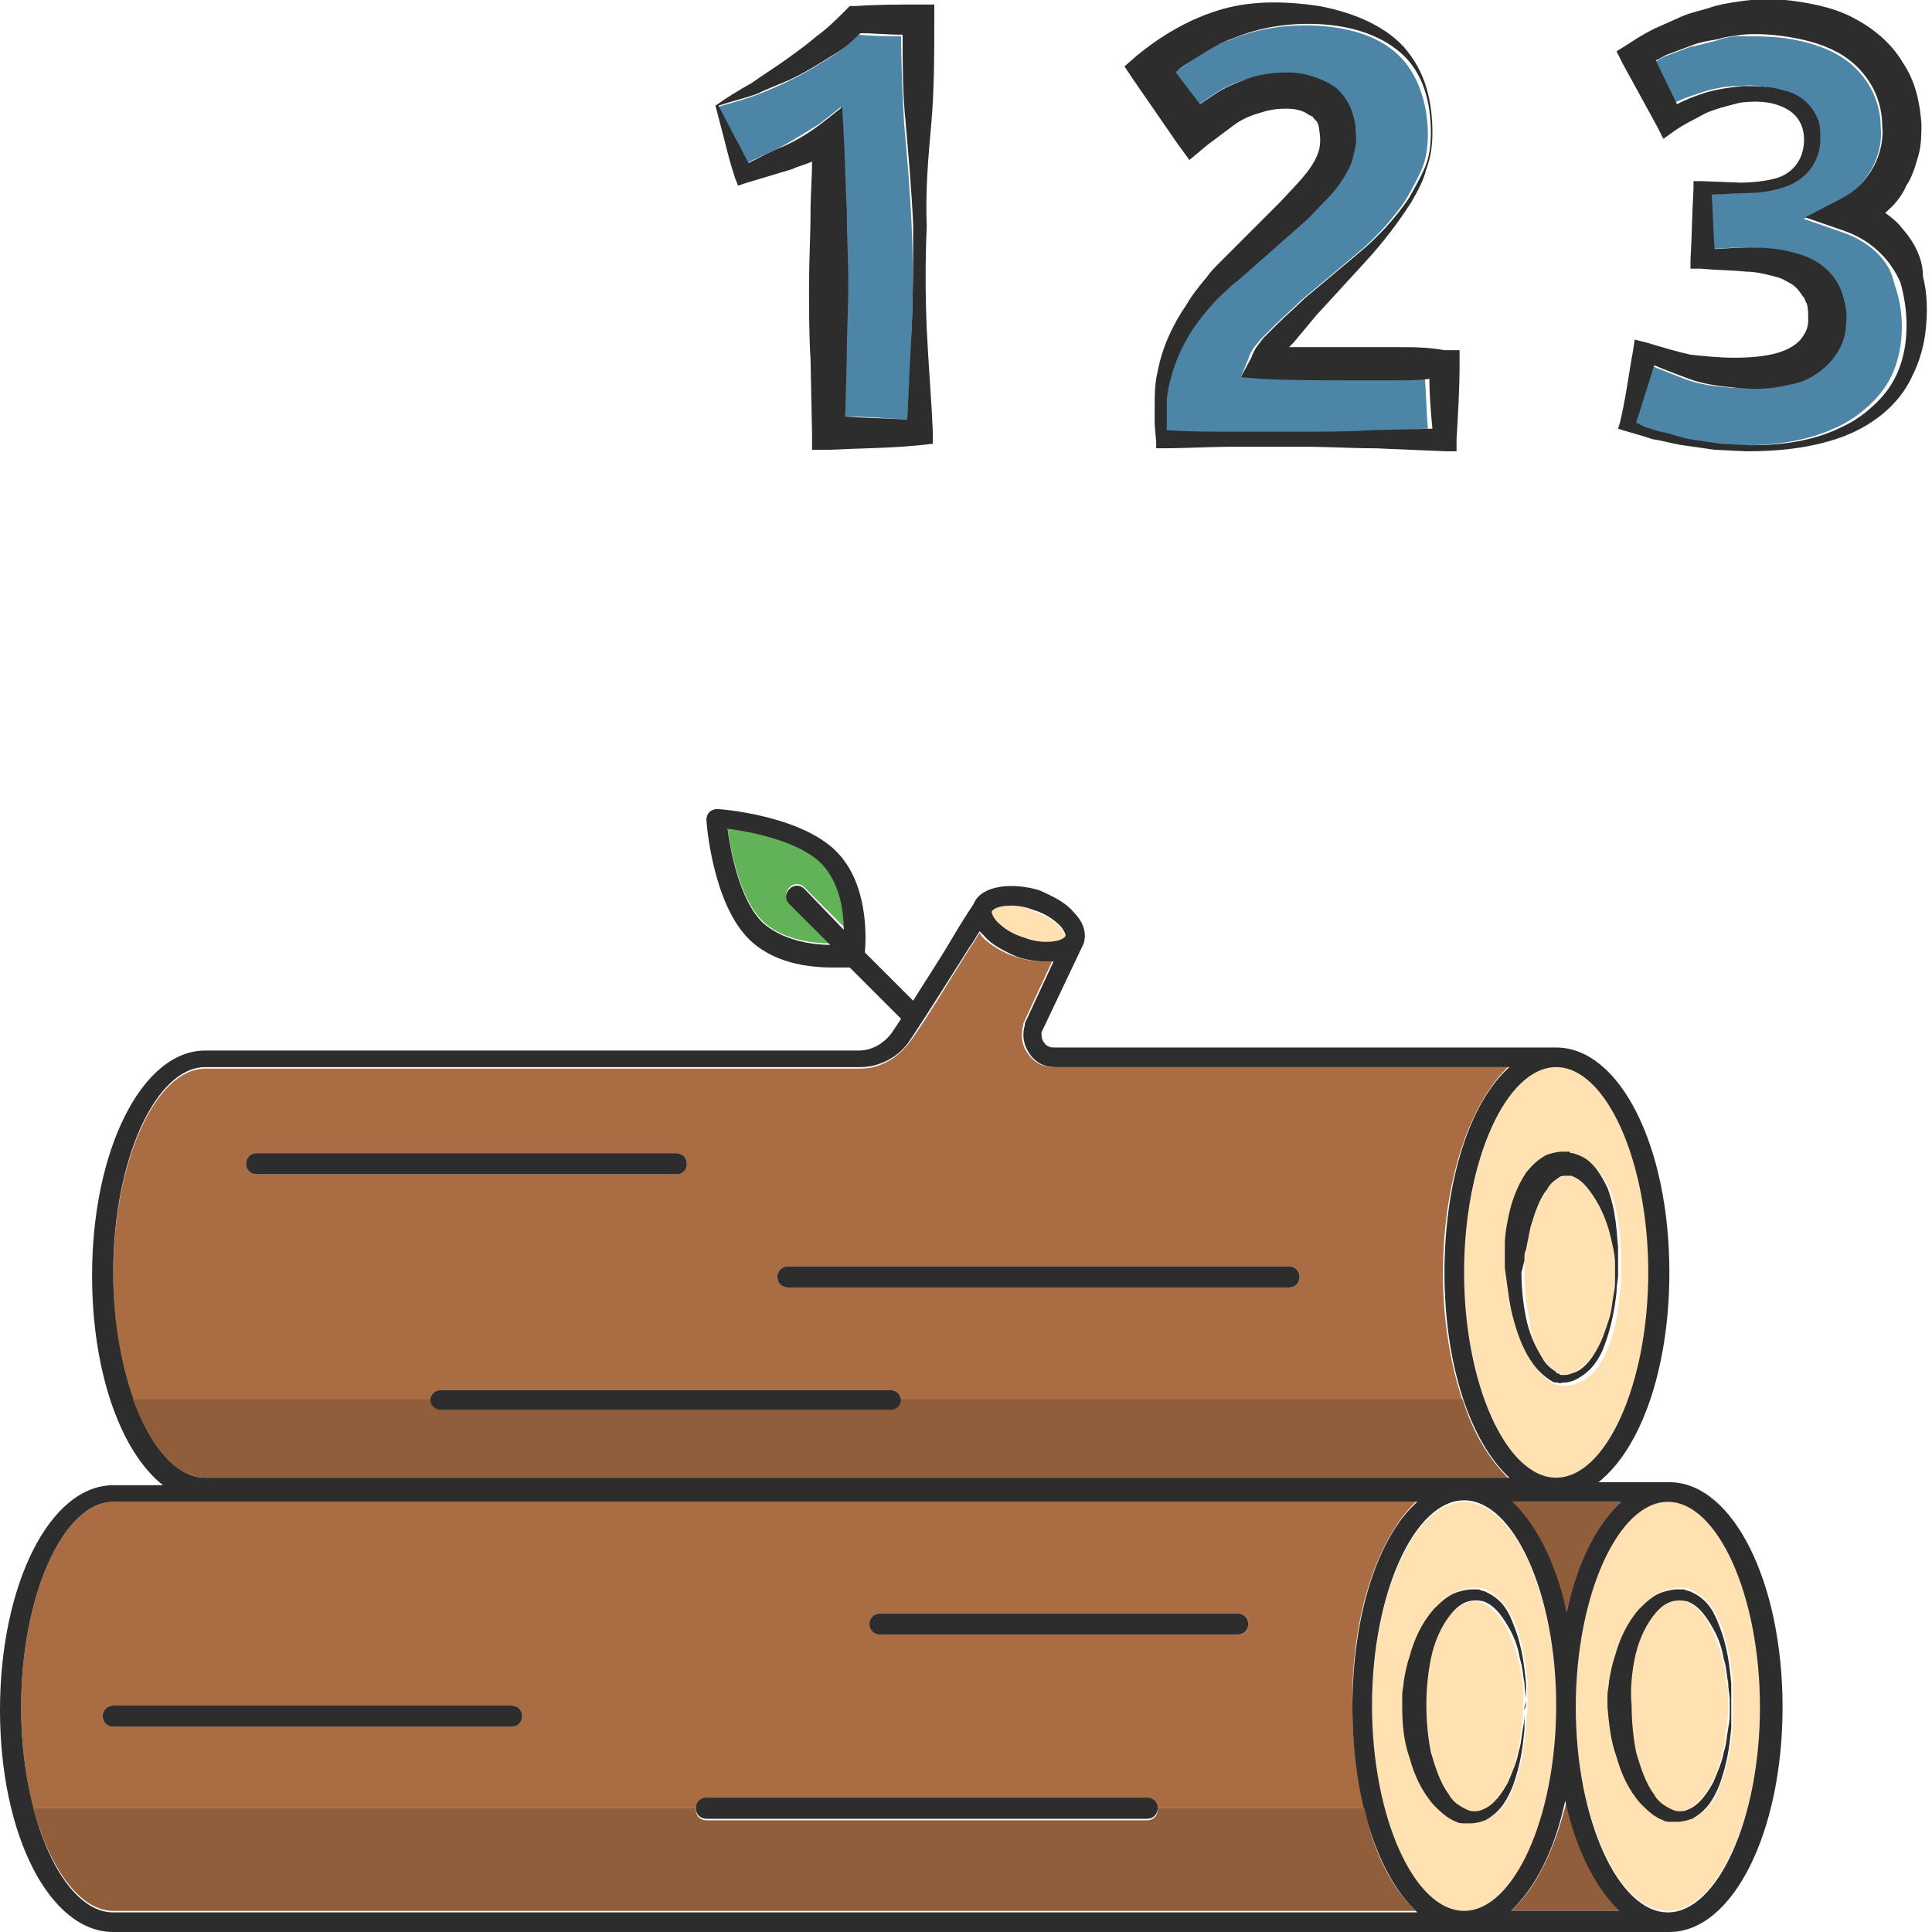 <?xml version="1.0" encoding="utf-8"?>
<!-- Generator: Adobe Illustrator 24.1.2, SVG Export Plug-In . SVG Version: 6.00 Build 0)  -->
<svg version="1.1" id="Layer_1" xmlns="http://www.w3.org/2000/svg" xmlns:xlink="http://www.w3.org/1999/xlink" x="0px" y="0px"
	 viewBox="0 0 128 128" style="enable-background:new 0 0 128 128;" xml:space="preserve">
<style type="text/css">
	.st0{fill:#4C85A5;}
	.st1{fill:#2D2D2D;}
	.st2{fill:#AA6D43;}
	.st3{fill:#FFE1B2;}
	.st4{fill:#915E3C;}
	.st5{fill:#62B257;}
</style>
<g>
	<path class="st0" d="M59.9,8.2c-0.1-1.9-0.2-3.9-0.2-5.8c-0.9,0-1.8,0-2.8-0.1c-0.6,0.5-1.2,1.1-1.9,1.5c-0.8,0.5-1.6,1-2.4,1.4
		c-0.8,0.4-1.7,0.8-2.5,1.1c-0.8,0.3-1.6,0.5-2.6,0.8l1.2,2.2c0.3,0.5,0.5,1,0.8,1.5c0.8-0.4,1.5-0.7,2.3-1.1c0.9-0.5,1.7-1,2.5-1.5
		l1.4-1.1L55.8,9c0.1,1.6,0.1,3.3,0.2,4.9c0,1.6,0.1,3.3,0.1,4.9c0,1.6,0,3.3-0.1,4.9L56,27.6c1.4,0,2.7,0.1,4.1,0.2
		c0.1-2,0.3-4,0.3-6c0.1-2.3,0.1-4.6,0-6.8C60.3,12.7,60.1,10.4,59.9,8.2z"/>
	<path class="st0" d="M122.1,15.4l-2.6-0.9l2.5-1.3c1.7-0.9,2.8-2.9,2.6-4.8c0-1-0.3-2-0.8-2.8c-0.5-0.8-1.2-1.5-2.1-2
		c-0.9-0.5-1.9-0.8-3-1c-1.1-0.2-2.3-0.2-3.4-0.2c-0.6,0-1.1,0.1-1.6,0.3c-0.5,0.1-1.1,0.3-1.7,0.4l-1.6,0.6
		c-0.3,0.1-0.5,0.3-0.8,0.4l1.2,2.8c0.5-0.3,1.1-0.5,1.7-0.7c0.8-0.3,1.8-0.5,2.7-0.5c0.9-0.1,1.8,0,2.7,0.3
		c0.9,0.3,1.8,0.9,2.2,1.8c0.2,0.5,0.3,1,0.2,1.4c0,0.5-0.1,0.9-0.3,1.4c-0.4,0.9-1.2,1.5-2.1,1.8c-0.9,0.3-1.8,0.4-2.7,0.4
		l-2.1,0.1c0,1.2,0.1,2.4,0.2,3.6c1.8-0.1,3.7-0.3,5.8,0.4c1.2,0.4,2.3,1.4,2.7,2.7c0.2,0.7,0.2,1.3,0.2,1.9
		c-0.1,0.6-0.3,1.3-0.6,1.9c-0.4,0.6-0.8,1.1-1.4,1.4c-0.6,0.4-1.2,0.6-1.8,0.7c-1.2,0.3-2.3,0.2-3.4,0.2c-1.1-0.1-2.2-0.2-3.2-0.6
		c-0.8-0.3-1.5-0.6-2.3-0.9c-0.4,1.3-0.8,2.5-1.2,3.8l0.6,0.3c0.3,0.1,0.6,0.3,1,0.3c0.7,0.2,1.3,0.4,2,0.5c0.7,0.1,1.3,0.3,2,0.3
		l2,0.1c2,0,4.1-0.3,6-1.2c0.9-0.4,1.7-1,2.4-1.7c0.7-0.7,1.2-1.5,1.5-2.4c0.6-1.8,0.5-3.8-0.1-5.4C125.2,17.2,123.8,16,122.1,15.4z
		"/>
	<path class="st0" d="M92.6,25.1c-1,0-2,0-3,0c-2,0-4,0-6-0.1L82.2,25l0.5-1.2c0.2-0.7,0.6-1,0.8-1.3c0.3-0.3,0.6-0.6,0.9-0.9
		c0.6-0.6,1.2-1.1,1.8-1.7l3.7-3.1c1.2-1,2.3-2.2,3.2-3.5c0.4-0.7,0.8-1.4,1.1-2.1c0.3-0.7,0.4-1.5,0.4-2.3c0-1.9-0.6-4-2-5.3
		c-1.4-1.3-3.4-1.8-5.4-1.9c-2-0.1-3.9,0.2-5.6,0.9c-0.9,0.3-1.7,0.8-2.5,1.3c-0.5,0.3-0.9,0.7-1.4,1l1.6,2.1l0.9-0.6
		c0.7-0.5,1.5-0.9,2.3-1.1c0.9-0.3,1.8-0.5,2.7-0.4c0.9,0,1.9,0.2,2.8,0.8c0.1,0.1,0.2,0.1,0.3,0.2c0.1,0.1,0.2,0.2,0.3,0.3
		c0.2,0.2,0.4,0.5,0.5,0.7c0.3,0.5,0.4,1,0.5,1.5c0.1,0.5,0.1,0.9,0,1.4c-0.1,0.5-0.2,1-0.4,1.4c-0.4,0.8-0.9,1.6-1.5,2.1
		c-0.6,0.6-1.1,1.2-1.7,1.7l-3.4,3l-0.8,0.7c-0.3,0.2-0.5,0.5-0.8,0.7c-0.5,0.5-1,1-1.5,1.6c-0.9,1.1-1.6,2.4-2,3.7
		c-0.2,0.7-0.3,1.4-0.4,2.1l0,1.1l0,0.7c1.4,0,2.8,0.1,4.2,0.1c1.6,0,3.1,0,4.7,0c1.6,0,3.1-0.1,4.7-0.1l3.9-0.2
		c-0.1-1.1-0.1-2.2-0.2-3.3C94,25,93.3,25.1,92.6,25.1z"/>
	<path class="st1" d="M61.7,8.2c0.2-2.3,0.2-4.6,0.2-6.8l0-1.1l-1,0c-1.4,0-2.8,0-4.2,0.1l-0.4,0L56,0.7c-0.6,0.6-1.2,1.2-1.9,1.7
		C53.4,3,52.7,3.5,52,4c-0.7,0.5-1.5,1-2.2,1.5c-0.9,0.5-1.7,1-2.4,1.5L48,9.3c0.2,0.8,0.4,1.6,0.7,2.5l0.2,0.5l0.6-0.2
		c1-0.3,2-0.6,3-0.9c0.4-0.2,0.9-0.3,1.3-0.5c0,1.1-0.1,2.2-0.1,3.3c0,1.6-0.1,3.3-0.1,4.9c0,1.6,0,3.3,0.1,4.9l0.1,4.9l0,1.1l1.1,0
		c2-0.1,4-0.1,6-0.3l0.9-0.1l0-0.8c-0.1-2.3-0.3-4.6-0.4-6.8c-0.1-2.3-0.1-4.6,0-6.8C61.3,12.7,61.5,10.4,61.7,8.2z M60.4,21.8
		c-0.1,2-0.2,4-0.3,6c-1.4-0.1-2.7-0.1-4.1-0.2l0.1-3.9c0-1.6,0.1-3.3,0.1-4.9c0-1.6-0.1-3.3-0.1-4.9c-0.1-1.6-0.1-3.3-0.2-4.9
		l-0.1-1.9l-1.4,1.1c-0.8,0.6-1.6,1.1-2.5,1.5c-0.8,0.3-1.5,0.7-2.3,1.1c-0.3-0.5-0.5-1-0.8-1.5L47.6,7c0.9-0.3,1.8-0.5,2.6-0.8
		c0.8-0.4,1.7-0.7,2.5-1.1c0.8-0.4,1.6-0.9,2.4-1.4c0.7-0.4,1.3-0.9,1.9-1.5c0.9,0,1.8,0.1,2.8,0.1c0,1.9,0,3.9,0.2,5.8
		c0.2,2.3,0.4,4.6,0.5,6.8C60.5,17.3,60.5,19.5,60.4,21.8z"/>
	<path class="st1" d="M92.6,23c-1,0-2,0-3,0c-1.4,0-2.8,0-4.2,0c0.1-0.1,0.2-0.2,0.3-0.3c0.5-0.6,1-1.2,1.5-1.8l3.3-3.6
		c1.1-1.2,2.1-2.5,3-3.9c0.4-0.7,0.8-1.4,1-2.2c0.3-0.8,0.4-1.6,0.4-2.4c0-1-0.1-2-0.4-3c-0.3-1-0.8-1.9-1.5-2.7
		c-1.4-1.5-3.5-2.3-5.6-2.7c-2-0.3-4.3-0.4-6.4,0.2c-2.1,0.6-4,1.7-5.7,3.1l-0.8,0.7l0.6,0.9l2.9,4.2l0.8,1.1l1.2-1L80.8,9l0.8-0.6
		c0.5-0.4,1.1-0.7,1.8-0.9c0.6-0.2,1.1-0.3,1.8-0.3c0.6,0,1.1,0.1,1.5,0.4l0.2,0.1c0,0,0.1,0,0.1,0.1c0.1,0.1,0.1,0.1,0.2,0.2
		c0.1,0.1,0.2,0.4,0.2,0.6c0.1,0.6,0.1,1.1-0.1,1.6c-0.4,1.1-1.5,2.1-2.5,3.2l-3.2,3.2l-0.8,0.8c-0.3,0.3-0.6,0.6-0.8,0.9
		c-0.5,0.6-1,1.2-1.4,1.9c-0.9,1.3-1.6,2.8-1.9,4.4c-0.2,0.8-0.2,1.6-0.2,2.4l0,1.1l0.1,1.2l0,0.4l0.4,0c1.6,0,3.1-0.1,4.7-0.1
		c1.6,0,3.1,0,4.7,0c1.6,0,3.1,0.1,4.7,0.1l4.7,0.2l0.7,0l0-0.8c0.1-1.7,0.2-3.3,0.2-5l0-0.9l-1,0C94.6,23,93.6,23,92.6,23z
		 M90.9,28.5c-1.6,0.1-3.1,0.1-4.7,0.1c-1.6,0-3.1,0-4.7,0c-1.4,0-2.8,0-4.2-0.1l0-0.7l0-1.1c0-0.7,0.2-1.4,0.4-2.1
		c0.4-1.3,1.1-2.6,2-3.7c0.5-0.6,0.9-1.1,1.5-1.6c0.3-0.3,0.5-0.5,0.8-0.7l0.8-0.7l3.4-3c0.6-0.5,1.1-1.1,1.7-1.7
		c0.6-0.6,1.1-1.3,1.5-2.1c0.2-0.4,0.3-0.9,0.4-1.4c0.1-0.5,0-0.9,0-1.4c-0.1-0.5-0.2-1-0.5-1.5c-0.1-0.2-0.3-0.5-0.5-0.7
		c-0.1-0.1-0.2-0.2-0.3-0.3c-0.1-0.1-0.2-0.1-0.3-0.2c-0.9-0.5-1.9-0.8-2.8-0.8c-0.9,0-1.9,0.1-2.7,0.4c-0.8,0.3-1.6,0.6-2.3,1.1
		l-0.9,0.6l-1.6-2.1c0.4-0.4,0.9-0.7,1.4-1c0.8-0.5,1.6-1,2.5-1.3c1.7-0.7,3.6-1,5.6-0.9c1.9,0.1,3.9,0.6,5.4,1.9
		c1.5,1.3,2,3.3,2,5.3c0,0.8-0.1,1.6-0.4,2.3c-0.3,0.7-0.7,1.4-1.1,2.1c-0.9,1.3-2,2.5-3.2,3.5l-3.7,3.1c-0.6,0.6-1.2,1.1-1.8,1.7
		c-0.3,0.3-0.6,0.6-0.9,0.9c-0.3,0.4-0.6,0.7-0.8,1.3L82.2,25l1.4,0.1c2,0.1,4,0.1,6,0.1c1,0,2,0,3,0c0.7,0,1.4,0,2.1-0.1
		c0,1.1,0.1,2.2,0.2,3.3L90.9,28.5z"/>
	<path class="st1" d="M126,15.1c-0.3-0.4-0.7-0.7-1.1-1c0.6-0.5,1.1-1.1,1.4-1.8c0.4-0.6,0.6-1.3,0.8-2c0.2-0.7,0.2-1.5,0.2-2.1
		c-0.1-1.4-0.4-2.8-1.2-4C125.4,3,124.3,2,123,1.3c-1.2-0.7-2.6-1-3.9-1.2c-1.3-0.2-2.6-0.2-3.9,0c-0.7,0.1-1.3,0.2-1.9,0.4
		c-0.6,0.2-1.2,0.3-1.9,0.6l-1.8,0.8c-0.6,0.3-1.1,0.6-1.7,1l-0.8,0.5l0.4,0.8l2.3,4.2l0.4,0.8l0.7-0.5c0.7-0.5,1.4-0.8,2.1-1.2
		c0.7-0.3,1.5-0.5,2.3-0.7c0.8-0.1,1.6-0.1,2.3,0.1c0.7,0.2,1.4,0.6,1.7,1.3c0.3,0.6,0.3,1.5,0,2.2c-0.3,0.7-0.9,1.2-1.6,1.4
		c-0.7,0.2-1.6,0.3-2.4,0.3l-2.6-0.1l-0.5,0l0,0.5c-0.1,1.6-0.1,3.1-0.2,4.7l0,0.6l0.7,0c1,0.1,2.1,0.1,3,0.2c0.5,0,1,0.1,1.4,0.2
		c0.4,0.1,0.9,0.2,1.2,0.4c0.4,0.2,0.7,0.4,0.9,0.7c0.1,0.1,0.2,0.3,0.3,0.4c0.1,0.1,0.1,0.3,0.2,0.4c0.1,0.3,0.1,0.7,0.1,1.1
		c0,0.4-0.1,0.7-0.3,1c-0.7,1.2-2.6,1.5-4.6,1.5c-1,0-1.9-0.1-2.9-0.2c-0.9-0.2-1.9-0.5-2.9-0.8l-0.8-0.2l-0.1,0.7
		c-0.3,1.6-0.5,3.3-0.9,4.9l-0.1,0.3l0.3,0.1c0.7,0.2,1.4,0.4,2,0.6c0.7,0.1,1.3,0.3,2,0.4c0.7,0.1,1.4,0.2,2.1,0.3l2.1,0.1
		c2.1,0,4.2-0.2,6.2-0.9c2-0.7,3.9-2.1,4.8-4.1c0.5-1,0.8-2.1,0.9-3.2c0.1-1.1,0.1-2.2-0.2-3.4C127.4,17.1,126.8,16,126,15.1z
		 M125.9,24.2c-0.3,0.9-0.8,1.7-1.5,2.4c-0.7,0.7-1.5,1.3-2.4,1.7c-1.8,0.9-3.9,1.2-6,1.2l-2-0.1c-0.7-0.1-1.4-0.2-2-0.3
		c-0.7-0.1-1.3-0.4-2-0.5c-0.3-0.1-0.7-0.2-1-0.3l-0.6-0.3c0.4-1.3,0.8-2.5,1.2-3.8c0.7,0.3,1.5,0.6,2.3,0.9
		c1.1,0.4,2.2,0.5,3.2,0.6c1.1,0.1,2.2,0.1,3.4-0.2c0.6-0.1,1.2-0.3,1.8-0.7c0.6-0.4,1-0.8,1.4-1.4c0.4-0.6,0.6-1.3,0.6-1.9
		c0.1-0.6,0-1.2-0.2-1.9c-0.4-1.4-1.5-2.3-2.7-2.7c-2.1-0.7-4-0.5-5.8-0.4c-0.1-1.2-0.1-2.4-0.2-3.6l2.1-0.1c0.9,0,1.8-0.1,2.7-0.4
		c0.9-0.3,1.7-0.9,2.1-1.8c0.2-0.4,0.3-0.9,0.3-1.4c0-0.5,0-1-0.2-1.4c-0.4-0.9-1.2-1.6-2.2-1.8c-0.9-0.3-1.9-0.3-2.7-0.3
		c-0.9,0.1-1.8,0.2-2.7,0.5c-0.6,0.2-1.1,0.4-1.7,0.7L109.7,4c0.3-0.1,0.5-0.3,0.8-0.4l1.6-0.6c0.5-0.2,1.1-0.3,1.7-0.4
		c0.6-0.2,1.1-0.2,1.6-0.3c1.1-0.1,2.3,0,3.4,0.2c1.1,0.2,2.1,0.5,3,1c0.9,0.5,1.6,1.2,2.1,2c0.5,0.8,0.8,1.8,0.8,2.8
		c0.2,1.9-0.9,3.9-2.6,4.8l-2.5,1.3l2.6,0.9c1.7,0.6,3,1.8,3.7,3.4C126.4,20.4,126.5,22.5,125.9,24.2z"/>
	<path class="st2" d="M93.8,99.5H7.5c-3.3,0-6.1,6.2-6.1,13.6c0,2.4,0.3,4.7,0.8,6.7h43.9c0-0.3,0.3-0.6,0.7-0.6H76
		c0.4,0,0.6,0.3,0.7,0.6h13.7c-0.5-2-0.8-4.3-0.8-6.7C89.5,107,91.3,101.9,93.8,99.5z M33.9,114.4H7.5c-0.4,0-0.7-0.3-0.7-0.7
		c0-0.4,0.3-0.7,0.7-0.7h26.4c0.4,0,0.7,0.3,0.7,0.7C34.6,114.1,34.3,114.4,33.9,114.4z M82.1,108.3H58.3c-0.4,0-0.7-0.3-0.7-0.7
		c0-0.4,0.3-0.7,0.7-0.7h23.7c0.4,0,0.7,0.3,0.7,0.7C82.7,108,82.4,108.3,82.1,108.3z"/>
	<path class="st3" d="M109.5,118.9c0.3,0.4,0.6,0.7,1,0.9c0.2,0.1,0.4,0.2,0.6,0.2c0.2,0,0.4,0,0.6-0.1c0.8-0.3,1.3-1.1,1.7-1.8
		c0.4-0.7,0.6-1.4,0.7-2c0.2-0.6,0.2-1.2,0.3-1.6c0-0.5,0.1-0.8,0.1-1.1c0-0.2,0-0.4,0-0.4s0-0.1,0-0.4c0-0.2,0-0.6-0.1-1.1
		c-0.1-0.5-0.1-1-0.3-1.6c-0.1-0.6-0.4-1.3-0.7-2c-0.4-0.7-0.9-1.5-1.7-1.8c-0.4-0.2-0.9-0.1-1.3,0.1c-0.4,0.2-0.8,0.5-1,0.9
		c-0.6,0.8-0.9,1.8-1.2,2.8c-0.2,1-0.3,2.1-0.3,3.1c0,1.1,0.1,2.1,0.3,3.1C108.5,117.2,108.9,118.1,109.5,118.9z"/>
	<path class="st3" d="M100.9,111.6c-0.1-0.5-0.1-1-0.3-1.6c-0.1-0.6-0.4-1.3-0.7-2c-0.4-0.7-0.9-1.5-1.7-1.8
		c-0.4-0.2-0.9-0.1-1.3,0.1c-0.4,0.2-0.8,0.5-1,0.9c-0.6,0.8-0.9,1.8-1.2,2.8c-0.2,1-0.3,2.1-0.3,3.1c0,1.1,0.1,2.1,0.3,3.1
		c0.2,1,0.6,2,1.2,2.8c0.3,0.4,0.6,0.7,1,0.9c0.2,0.1,0.4,0.2,0.6,0.2c0.2,0,0.4,0,0.6-0.1c0.8-0.3,1.3-1.1,1.7-1.8
		c0.4-0.7,0.6-1.4,0.7-2c0.2-0.6,0.2-1.2,0.3-1.6c0-0.5,0.1-0.8,0.1-1.1c0-0.2,0-0.4,0-0.4s0-0.1,0-0.4
		C101,112.4,100.9,112,100.9,111.6z"/>
	<path class="st3" d="M97,99.5c-3.3,0-6.1,6.2-6.1,13.6s2.8,13.6,6.1,13.6s6.1-6.2,6.1-13.6S100.3,99.5,97,99.5z M101.1,114.5
		c-0.1,0.9-0.2,2.3-0.8,3.8c-0.3,0.8-0.7,1.7-1.8,2.2c-0.3,0.1-0.6,0.2-1,0.2l-0.2,0l-0.1,0l-0.1,0c-0.2,0-0.4-0.1-0.5-0.1
		c-0.6-0.2-1.1-0.7-1.5-1.1c-0.8-0.9-1.3-2-1.6-3.1c-0.3-1.1-0.4-2.3-0.5-3.4l0-0.8c0-0.3,0-0.6,0.1-0.9c0.1-0.6,0.2-1.1,0.4-1.7
		c0.3-1.1,0.8-2.2,1.6-3.1c0.4-0.4,0.9-0.9,1.5-1.1c0.3-0.1,0.6-0.2,1-0.2l0.1,0l0,0h0c0,0,0.1,0,0.1,0l0.1,0l0.2,0
		c0.1,0,0.3,0.1,0.5,0.2c1.1,0.6,1.5,1.5,1.8,2.2c0.6,1.6,0.7,2.9,0.8,3.8c0,0.5,0,0.8,0,1.1c0,0.3,0,0.4,0,0.4s0,0.1,0,0.4
		C101.1,113.7,101.1,114,101.1,114.5z"/>
	<path class="st4" d="M103.8,106.8c0.7-3.2,2-5.8,3.6-7.3h-7.3C101.7,101,103,103.6,103.8,106.8z"/>
	<path class="st4" d="M100.1,126.6h7.3c-1.6-1.5-2.9-4-3.6-7.3C103,122.6,101.7,125.2,100.1,126.6z"/>
	<path class="st3" d="M110.5,126.6c3.3,0,6.1-6.2,6.1-13.6s-2.8-13.6-6.1-13.6s-6.1,6.2-6.1,13.6S107.2,126.6,110.5,126.6z
		 M106.7,111.3c0.1-0.6,0.2-1.1,0.4-1.7c0.3-1.1,0.8-2.2,1.6-3.1c0.4-0.4,0.9-0.9,1.5-1.1c0.3-0.1,0.6-0.2,1-0.2l0.1,0l0,0h0
		c0,0,0.1,0,0.1,0l0.1,0l0.2,0c0.1,0,0.3,0.1,0.5,0.2c1.1,0.6,1.5,1.5,1.8,2.2c0.6,1.6,0.7,2.9,0.8,3.8c0,0.5,0,0.8,0,1.1
		c0,0.3,0,0.4,0,0.4s0,0.1,0,0.4c0,0.2,0,0.6,0,1.1c-0.1,0.9-0.2,2.3-0.8,3.8c-0.3,0.8-0.7,1.7-1.8,2.2c-0.3,0.1-0.6,0.2-1,0.2
		l-0.2,0l-0.1,0l-0.1,0c-0.2,0-0.4-0.1-0.5-0.1c-0.6-0.2-1.1-0.7-1.5-1.1c-0.8-0.9-1.3-2-1.6-3.1c-0.3-1.1-0.4-2.3-0.5-3.4l0-0.8
		C106.7,111.9,106.7,111.6,106.7,111.3z"/>
	<path class="st3" d="M67.8,62.2c0.5,0.2,1,0.3,1.5,0.3c0.8,0,1.2-0.2,1.3-0.4l0,0c0-0.1-0.1-0.4-0.4-0.7c-0.4-0.4-1-0.8-1.7-1
		C68,60.1,67.5,60,67,60c-0.8,0-1.2,0.2-1.3,0.4c0,0.1,0.1,0.4,0.4,0.7C66.5,61.6,67.1,61.9,67.8,62.2z"/>
	<path class="st3" d="M102.2,90c0.3,0.4,0.6,0.7,0.9,0.9c0.1,0.1,0.2,0.1,0.2,0.1c0.1,0,0.2,0,0.3,0.1c0.1,0,0.4,0,0.5-0.1
		c0.7-0.3,1.3-1,1.7-1.6c0.4-0.7,0.6-1.4,0.8-2c0.2-0.6,0.3-1.2,0.3-1.6c0-0.5,0.1-0.8,0.1-1.1c0-0.2,0-0.4,0-0.4s0-0.1,0-0.4
		c0-0.2,0-0.6-0.1-1.1c-0.1-0.5-0.2-1-0.4-1.6c-0.2-0.6-0.5-1.3-0.9-1.9c-0.2-0.3-0.4-0.6-0.7-0.9c-0.3-0.3-0.6-0.5-0.8-0.5
		c0,0,0,0-0.1,0c0,0,0,0-0.1,0l-0.2,0l0,0l0,0l0,0l0,0c-0.1,0-0.3,0.1-0.4,0.1c-0.3,0.2-0.6,0.4-0.8,0.8c-0.5,0.7-0.9,1.6-1.1,2.5
		c-0.1,0.5-0.2,1-0.3,1.5c0,0.3-0.1,0.5-0.1,0.7l0,0.8c0,1,0.1,2.1,0.3,3C101.4,88.3,101.7,89.2,102.2,90z"/>
	<path class="st2" d="M99.9,70.7H69.8c-0.7,0-1.3-0.3-1.7-0.9c-0.4-0.5-0.5-1.2-0.3-1.9c0,0,0-0.1,0-0.1l1.9-4.1c-0.1,0-0.3,0-0.5,0
		c-0.6,0-1.3-0.1-1.9-0.3c-0.9-0.3-1.7-0.8-2.2-1.3C65,62,65,61.9,64.9,61.8c-0.2,0.3-0.4,0.7-0.7,1.1c-1.2,1.9-2.8,4.6-3.9,6.1
		c-0.8,1.1-2,1.8-3.3,1.8H13.6c-3.3,0-6.1,6.2-6.1,13.6c0,3.1,0.5,6.1,1.3,8.4h19.7c0-0.4,0.3-0.7,0.7-0.7H59c0.4,0,0.7,0.3,0.7,0.7
		h37.2c-0.8-2.4-1.3-5.3-1.3-8.4C95.6,78.2,97.4,73.1,99.9,70.7z M44.8,77.8H17c-0.4,0-0.7-0.3-0.7-0.7c0-0.4,0.3-0.7,0.7-0.7h27.8
		c0.4,0,0.7,0.3,0.7,0.7C45.4,77.5,45.1,77.8,44.8,77.8z M85.4,85.3H52.2c-0.4,0-0.7-0.3-0.7-0.7c0-0.4,0.3-0.7,0.7-0.7h33.2
		c0.4,0,0.7,0.3,0.7,0.7C86.1,85,85.8,85.3,85.4,85.3z"/>
	<path class="st3" d="M103.1,97.9c3.3,0,6.1-6.2,6.1-13.6s-2.8-13.6-6.1-13.6S97,77,97,84.3S99.8,97.9,103.1,97.9z M99.9,82.6
		c0.1-0.6,0.1-1.1,0.2-1.6c0.2-1.1,0.6-2.1,1.2-3.1c0.3-0.5,0.8-0.9,1.4-1.2c0.3-0.1,0.6-0.2,1-0.2l0.1,0l0,0l0,0l0.1,0l0.1,0l0.2,0
		c0,0,0.1,0,0.2,0.1l0.3,0.1c0.6,0.2,1,0.6,1.3,1c0.3,0.4,0.5,0.8,0.7,1.2c0.6,1.6,0.6,3,0.7,3.9c0,0.5,0,0.8,0,1.1
		c0,0.3,0,0.4,0,0.4s0,0.1,0,0.4c0,0.2,0,0.6-0.1,1.1c-0.1,0.9-0.2,2.3-0.9,3.8c-0.3,0.7-0.8,1.6-1.8,2c-0.3,0.1-0.5,0.2-0.8,0.2
		c-0.1,0-0.2,0-0.4,0c-0.1,0-0.3-0.1-0.4-0.1c-0.5-0.2-0.9-0.6-1.2-1.1c-0.6-0.9-1.1-1.9-1.3-2.9c-0.3-1.1-0.4-2.2-0.4-3.3l0-0.8
		C99.8,83.2,99.8,82.9,99.9,82.6z"/>
	<path class="st5" d="M48.2,54.8c0.2,1.5,0.8,4.7,2.3,6.2c1.2,1.2,3.2,1.5,4.5,1.5l-2.7-2.7c-0.3-0.3-0.3-0.7,0-1s0.7-0.3,1,0
		l2.7,2.7c0-1.3-0.3-3.2-1.5-4.4C52.9,55.6,49.7,55,48.2,54.8z"/>
	<path class="st1" d="M100.3,87.5c0.3,1.1,0.7,2.1,1.3,2.9c0.3,0.4,0.7,0.8,1.2,1.1c0.1,0.1,0.3,0.1,0.4,0.1c0.2,0.1,0.2,0,0.4,0
		c0.3,0,0.6-0.1,0.8-0.2c1-0.5,1.5-1.3,1.8-2c0.6-1.5,0.8-2.9,0.9-3.8c0-0.5,0.1-0.8,0.1-1.1c0-0.2,0-0.4,0-0.4s0-0.1,0-0.4
		c0-0.3,0-0.6,0-1.1c-0.1-0.9-0.1-2.3-0.7-3.9c-0.2-0.4-0.4-0.8-0.7-1.2c-0.3-0.4-0.7-0.8-1.3-1l-0.3-0.1c-0.1,0-0.2,0-0.2-0.1
		l-0.2,0l-0.1,0l-0.1,0l0,0l0,0l-0.1,0c-0.3,0-0.7,0.1-1,0.2c-0.6,0.3-1,0.7-1.4,1.2c-0.6,0.9-1,2-1.2,3.1c-0.1,0.5-0.2,1.1-0.2,1.6
		c0,0.3,0,0.6,0,0.8l0,0.8C99.9,85.4,100,86.5,100.3,87.5z M101,83.5c0-0.3,0-0.5,0.1-0.7c0.1-0.5,0.2-1,0.3-1.5
		c0.3-1,0.6-1.9,1.1-2.5c0.2-0.4,0.5-0.6,0.8-0.8c0.1-0.1,0.3-0.1,0.4-0.1l0,0l0,0l0,0l0,0l0.2,0c0.1,0,0.1,0,0.1,0c0,0,0,0,0.1,0
		c0.3,0.1,0.6,0.3,0.8,0.5c0.3,0.3,0.5,0.6,0.7,0.9c0.4,0.6,0.7,1.3,0.9,1.9c0.2,0.6,0.3,1.2,0.4,1.6c0.1,0.5,0.1,0.8,0.1,1.1
		c0,0.2,0,0.4,0,0.4s0,0.1,0,0.4c0,0.3,0,0.6-0.1,1.1c-0.1,0.5-0.1,1-0.3,1.6c-0.2,0.6-0.4,1.3-0.8,2c-0.4,0.7-0.9,1.4-1.7,1.6
		c-0.2,0.1-0.4,0.1-0.5,0.1c-0.1,0-0.3,0-0.3-0.1c-0.1,0-0.2,0-0.2-0.1c-0.3-0.2-0.7-0.5-0.9-0.9c-0.5-0.8-0.9-1.7-1.1-2.7
		c-0.2-1-0.3-2-0.3-3L101,83.5z"/>
	<path class="st1" d="M101.1,112.6c0-0.3,0-0.6,0-1.1c-0.1-0.9-0.2-2.3-0.8-3.8c-0.3-0.8-0.7-1.7-1.8-2.2c-0.1-0.1-0.4-0.1-0.5-0.2
		l-0.2,0l-0.1,0c0.1,0-0.1,0-0.1,0h0l0,0l-0.1,0c-0.3,0-0.7,0.1-1,0.2c-0.6,0.2-1.1,0.7-1.5,1.1c-0.8,0.9-1.3,2-1.6,3.1
		c-0.2,0.6-0.3,1.1-0.4,1.7c0,0.3-0.1,0.6-0.1,0.9l0,0.8c0,1.1,0.1,2.3,0.5,3.4c0.3,1.1,0.8,2.2,1.6,3.1c0.4,0.4,0.9,0.9,1.5,1.1
		c0.1,0.1,0.4,0.1,0.5,0.1l0.1,0l0.1,0l0.2,0c0.4,0,0.7-0.1,1-0.2c1.1-0.6,1.5-1.5,1.8-2.2c0.6-1.6,0.7-2.9,0.8-3.8
		c0-0.5,0-0.8,0-1.1c0-0.2,0-0.4,0-0.4S101.1,112.9,101.1,112.6z M101,113.4c0,0.3,0,0.6-0.1,1.1c-0.1,0.5-0.1,1-0.3,1.6
		c-0.1,0.6-0.4,1.3-0.7,2c-0.4,0.7-0.9,1.5-1.7,1.8c-0.2,0.1-0.4,0.1-0.6,0.1c-0.2,0-0.4-0.1-0.6-0.2c-0.4-0.2-0.8-0.5-1-0.9
		c-0.6-0.8-0.9-1.8-1.2-2.8c-0.2-1-0.3-2.1-0.3-3.1c0-1.1,0.1-2.1,0.3-3.1c0.2-1,0.6-2,1.2-2.8c0.3-0.4,0.6-0.7,1-0.9
		c0.4-0.2,0.9-0.2,1.3-0.1c0.8,0.3,1.3,1.1,1.7,1.8c0.4,0.7,0.6,1.4,0.7,2c0.2,0.6,0.2,1.2,0.3,1.6c0,0.5,0.1,0.8,0.1,1.1
		c0,0.2,0,0.4,0,0.4S101,113.2,101,113.4z"/>
	<path class="st1" d="M7.5,128h81.4H97h13.6c4.2,0,7.5-6.6,7.5-14.9s-3.3-14.9-7.5-14.9h-4.7c2.8-2.2,4.7-7.5,4.7-13.9
		c0-8.4-3.3-14.9-7.5-14.9H69.8c-0.2,0-0.5-0.1-0.6-0.3C69,68.9,69,68.6,69,68.4l2.8-5.9c0,0,0,0,0,0c0,0,0,0,0,0
		c0.2-0.7,0-1.4-0.7-2.1c-0.5-0.6-1.3-1-2.2-1.4c-0.6-0.2-1.3-0.3-1.9-0.3c-1.2,0-2.2,0.4-2.5,1.2c-0.2,0.3-0.8,1.2-1.5,2.4
		c-0.7,1.2-1.7,2.7-2.5,4l-3.2-3.2c0.1-1.1,0.2-4.6-1.9-6.7c-2.4-2.4-7.7-2.8-7.9-2.8c-0.2,0-0.4,0.1-0.5,0.2
		c-0.1,0.1-0.2,0.3-0.2,0.5c0,0.2,0.4,5.5,2.8,7.9c1.6,1.6,3.9,1.9,5.6,1.9c0.5,0,0.8,0,1.1,0l3.4,3.4c-0.2,0.3-0.4,0.6-0.6,0.9
		c-0.5,0.7-1.3,1.2-2.2,1.2H13.6c-4.2,0-7.5,6.6-7.5,14.9c0,6.4,1.9,11.7,4.7,13.9H7.5c-4.2,0-7.5,6.6-7.5,14.9S3.3,128,7.5,128z
		 M53.3,58.9c-0.3-0.3-0.7-0.3-1,0s-0.3,0.7,0,1l2.7,2.7c-1.2,0-3.2-0.3-4.5-1.5c-1.5-1.5-2.1-4.7-2.3-6.2c1.5,0.2,4.7,0.8,6.2,2.3
		c1.2,1.2,1.5,3.1,1.5,4.4L53.3,58.9z M97,126.6c-3.3,0-6.1-6.2-6.1-13.6s2.8-13.6,6.1-13.6s6.1,6.2,6.1,13.6S100.3,126.6,97,126.6z
		 M100.1,126.6c1.6-1.5,2.9-4,3.6-7.3c0.7,3.2,2,5.8,3.6,7.3H100.1z M110.5,99.5c3.3,0,6.1,6.2,6.1,13.6s-2.8,13.6-6.1,13.6
		s-6.1-6.2-6.1-13.6S107.2,99.5,110.5,99.5z M107.4,99.5c-1.6,1.5-2.9,4-3.6,7.3c-0.7-3.2-2-5.8-3.6-7.3H107.4z M103.1,70.7
		c3.3,0,6.1,6.2,6.1,13.6s-2.8,13.6-6.1,13.6S97,91.7,97,84.3S99.8,70.7,103.1,70.7z M65.7,60.4c0.1-0.2,0.5-0.4,1.3-0.4
		c0.5,0,1,0.1,1.5,0.3c0.7,0.2,1.3,0.6,1.7,1c0.3,0.3,0.4,0.6,0.4,0.7l0,0c-0.1,0.2-0.5,0.4-1.3,0.4c-0.5,0-1-0.1-1.5-0.3
		c-0.7-0.2-1.3-0.6-1.7-1C65.8,60.8,65.7,60.5,65.7,60.4z M7.5,84.3c0-7.4,2.8-13.6,6.1-13.6H57c1.3,0,2.6-0.7,3.3-1.8
		c1-1.5,2.7-4.2,3.9-6.1c0.3-0.4,0.5-0.8,0.7-1.1c0.1,0.1,0.2,0.2,0.3,0.3c0.5,0.6,1.3,1,2.2,1.4c0.6,0.2,1.3,0.3,1.9,0.3
		c0.2,0,0.3,0,0.5,0l-1.9,4.1c0,0,0,0.1,0,0.1c-0.2,0.7-0.1,1.3,0.3,1.9c0.4,0.6,1,0.9,1.7,0.9h30.1c-2.6,2.3-4.3,7.5-4.3,13.6
		c0,6.1,1.7,11.2,4.3,13.6H13.6C10.3,97.9,7.5,91.7,7.5,84.3z M7.5,99.5h81.4h5c-2.6,2.3-4.3,7.5-4.3,13.6s1.7,11.2,4.3,13.6h-5H7.5
		c-3.3,0-6.1-6.2-6.1-13.6S4.2,99.5,7.5,99.5z"/>
	<path class="st1" d="M107.1,116.4c0.3,1.1,0.8,2.2,1.6,3.1c0.4,0.4,0.9,0.9,1.5,1.1c0.1,0.1,0.4,0.1,0.5,0.1l0.1,0l0.1,0l0.2,0
		c0.4,0,0.7-0.1,1-0.2c1.1-0.6,1.5-1.5,1.8-2.2c0.6-1.6,0.7-2.9,0.8-3.8c0-0.5,0-0.8,0-1.1c0-0.2,0-0.4,0-0.4s0-0.1,0-0.4
		c0-0.3,0-0.6,0-1.1c-0.1-0.9-0.2-2.3-0.8-3.8c-0.3-0.8-0.7-1.7-1.8-2.2c-0.1-0.1-0.4-0.1-0.5-0.2l-0.2,0l-0.1,0c0.1,0-0.1,0-0.1,0
		h0l0,0l-0.1,0c-0.3,0-0.7,0.1-1,0.2c-0.6,0.2-1.1,0.7-1.5,1.1c-0.8,0.9-1.3,2-1.6,3.1c-0.2,0.6-0.3,1.1-0.4,1.7
		c0,0.3-0.1,0.6-0.1,0.9l0,0.8C106.6,114.2,106.7,115.3,107.1,116.4z M108.3,109.9c0.2-1,0.6-2,1.2-2.8c0.3-0.4,0.6-0.7,1-0.9
		c0.4-0.2,0.9-0.2,1.3-0.1c0.8,0.3,1.3,1.1,1.7,1.8c0.4,0.7,0.6,1.4,0.7,2c0.2,0.6,0.2,1.2,0.3,1.6c0,0.5,0.1,0.8,0.1,1.1
		c0,0.2,0,0.4,0,0.4s0,0.1,0,0.4c0,0.3,0,0.6-0.1,1.1c-0.1,0.5-0.1,1-0.3,1.6c-0.1,0.6-0.4,1.3-0.7,2c-0.4,0.7-0.9,1.5-1.7,1.8
		c-0.2,0.1-0.4,0.1-0.6,0.1c-0.2,0-0.4-0.1-0.6-0.2c-0.4-0.2-0.8-0.5-1-0.9c-0.6-0.8-0.9-1.8-1.2-2.8c-0.2-1-0.3-2.1-0.3-3.1
		C108,112,108.1,110.9,108.3,109.9z"/>
	<path class="st1" d="M17,77.8h27.8c0.4,0,0.7-0.3,0.7-0.7c0-0.4-0.3-0.7-0.7-0.7H17c-0.4,0-0.7,0.3-0.7,0.7
		C16.3,77.5,16.6,77.8,17,77.8z"/>
	<path class="st1" d="M52.2,85.3h33.2c0.4,0,0.7-0.3,0.7-0.7c0-0.4-0.3-0.7-0.7-0.7H52.2c-0.4,0-0.7,0.3-0.7,0.7
		C51.5,85,51.8,85.3,52.2,85.3z"/>
	<path class="st1" d="M59,92.1H29.2c-0.4,0-0.7,0.3-0.7,0.7c0,0.4,0.3,0.7,0.7,0.7H59c0.4,0,0.7-0.3,0.7-0.7
		C59.7,92.4,59.4,92.1,59,92.1z"/>
	<path class="st1" d="M58.3,108.3h23.7c0.4,0,0.7-0.3,0.7-0.7s-0.3-0.7-0.7-0.7H58.3c-0.4,0-0.7,0.3-0.7,0.7S57.9,108.3,58.3,108.3z
		"/>
	<path class="st1" d="M7.5,114.4h26.4c0.4,0,0.7-0.3,0.7-0.7c0-0.4-0.3-0.7-0.7-0.7H7.5c-0.4,0-0.7,0.3-0.7,0.7
		C6.8,114.1,7.1,114.4,7.5,114.4z"/>
	<path class="st1" d="M46.8,120.5H76c0.4,0,0.7-0.3,0.7-0.7s-0.3-0.7-0.7-0.7H46.8c-0.4,0-0.7,0.3-0.7,0.7S46.4,120.5,46.8,120.5z"
		/>
	<path class="st4" d="M93.8,126.6H7.5c-2.2,0-4.2-2.8-5.3-6.8h43.9c0,0,0,0,0,0.1c0,0.4,0.3,0.7,0.7,0.7H76c0.4,0,0.7-0.3,0.7-0.7
		c0,0,0,0,0-0.1h13.7C91,122.8,92.3,125.2,93.8,126.6z"/>
	<path class="st4" d="M99.9,97.9H13.6c-1.9,0-3.6-2-4.8-5.2h19.7v0c0,0.4,0.3,0.7,0.7,0.7H59c0.4,0,0.7-0.3,0.7-0.7v0h37.2
		C97.6,95,98.7,96.7,99.9,97.9z"/>
</g>
</svg>
